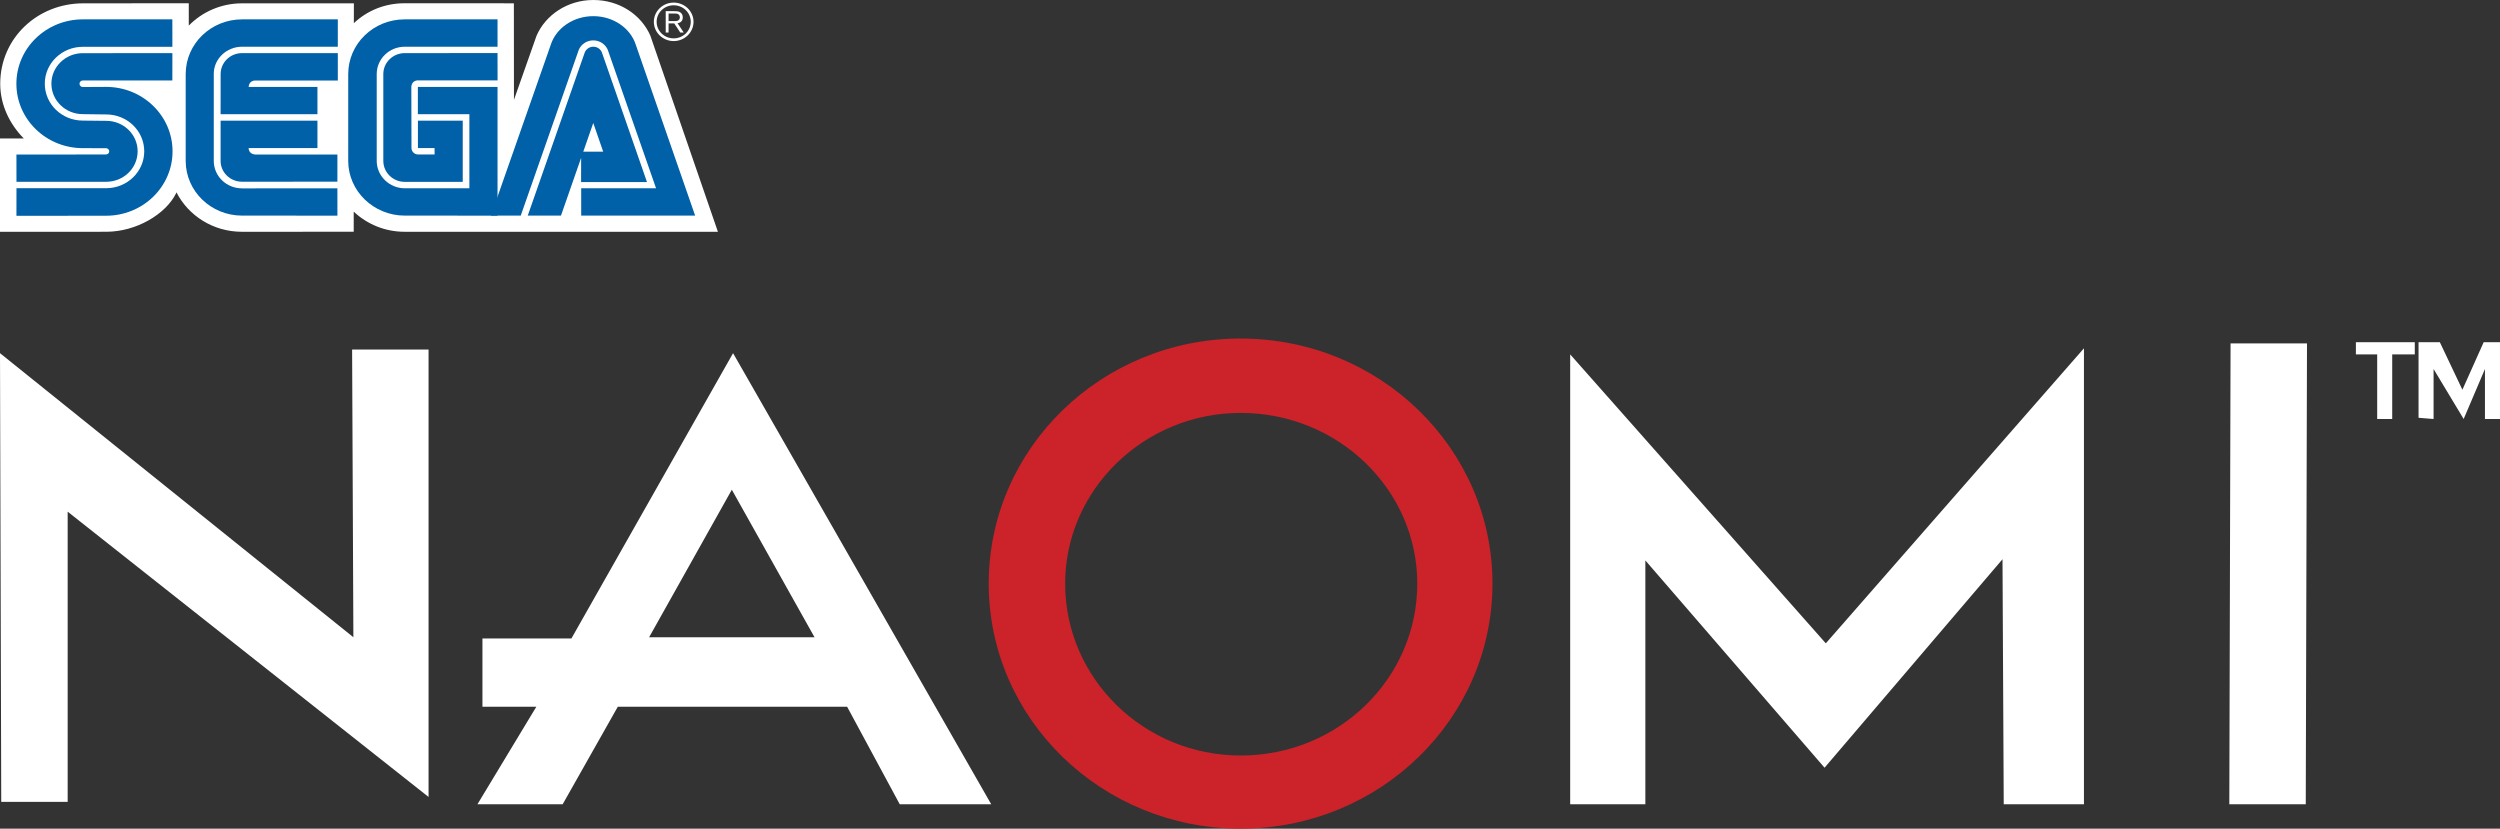 <?xml version="1.0" encoding="UTF-8" standalone="no"?>
<svg
   xmlns:dc="http://purl.org/dc/elements/1.1/"
   xmlns:cc="http://creativecommons.org/ns#"
   xmlns:rdf="http://www.w3.org/1999/02/22-rdf-syntax-ns#"
   xmlns:svg="http://www.w3.org/2000/svg"
   xmlns="http://www.w3.org/2000/svg"
   xmlns:sodipodi="http://sodipodi.sourceforge.net/DTD/sodipodi-0.dtd"
   xmlns:inkscape="http://www.inkscape.org/namespaces/inkscape"
   width="488.06"
   height="161.775"
   viewBox="0 0 488.06 161.775"
   version="1.1"
   id="svg139"
   sodipodi:docname="naomi.svg"
   style="fill:none"
   inkscape:version="0.92.5 (2060ec1f9f, 2020-04-08)">
  <rect x="0" y="0" width="488.06" height="161.775" fill="#333333" stroke="none"/>
  <defs
     id="defs143" />
  <sodipodi:namedview
     pagecolor="#ffffff"
     bordercolor="#666666"
     borderopacity="1"
     objecttolerance="10"
     gridtolerance="10"
     guidetolerance="10"
     inkscape:pageopacity="0"
     inkscape:pageshadow="2"
     inkscape:window-width="1366"
     inkscape:window-height="740"
     id="namedview141"
     showgrid="false"
     inkscape:pagecheckerboard="true"
     inkscape:zoom="1.3253493"
     inkscape:cx="243.95933"
     inkscape:cy="40.692077"
     inkscape:window-x="0"
     inkscape:window-y="0"
     inkscape:window-maximized="1"
     inkscape:current-layer="svg139" />
  <path
     d="m 69.054,41.316 c 2.573,2.431 6.082,3.934 9.952,3.934 l 61.15,0.007 L 126.95,6.924 C 125.146,2.852 120.914,0 115.832,0 c -5.061,0 -9.357,2.945 -11.094,7 L 100.336,19.487 100.319,0.645 78.964,0.635 c -3.86,0 -7.33,1.465 -9.885,3.89 l 0.007,-3.873 H 47.221 c -4.072,0 -7.776,1.69 -10.367,4.345 V 0.635 L 16.247,0.652 C 7.351,0.645 0.053,7.411 0.043,16.356 c 0,4.141 1.86,7.897 4.604,10.68 L 0,27.029 V 45.25 l 20.763,-0.004 c 5.834,-0.007 11.615,-3.431 13.624,-7.535 l 0.06,-0.169 c 2.321,4.562 7.166,7.707 12.773,7.707 l 21.833,-0.004 v -3.931"
     id="path111"
     inkscape:connector-curvature="0"
     style="fill:#ffffff;stroke-width:1" />
  <path
     d="M 3.208,42.133 20.717,42.115 c 7.163,0 12.969,-5.631 12.969,-12.569 0,-6.952 -5.805,-12.583 -12.969,-12.583 l -4.547,0.024 c -0.358,0 -0.649,-0.286 -0.649,-0.638 0,-0.352 0.291,-0.638 0.649,-0.638 l 17.477,0.004 0.007,-5.335 H 16.166 c -3.381,0 -6.132,2.672 -6.132,5.956 0,3.286 2.75,5.948 6.132,5.948 l 4.569,0.059 c 4.104,0 7.425,3.221 7.425,7.194 0,3.976 -3.321,7.204 -7.425,7.204 H 3.215 l -0.007,5.393"
     id="path113"
     inkscape:connector-curvature="0"
     style="fill:#0060a8;stroke-width:1" />
  <path
     d="M 3.215,35.488 H 20.734 c 3.392,0 6.135,-2.662 6.135,-5.952 0,-3.286 -2.743,-5.945 -6.135,-5.945 l -4.569,-0.048 c -4.097,0 -7.422,-3.224 -7.422,-7.207 0,-3.972 3.325,-7.197 7.422,-7.197 l 17.488,-0.004 -0.007,-5.355 H 16.169 c -7.156,0 -12.969,5.625 -12.969,12.57 0,6.945 5.813,12.573 12.969,12.573 l 4.522,0.007 c 0.344,0 0.634,0.273 0.634,0.617 0,0.338 -0.291,0.611 -0.634,0.611 l -17.484,0.014 0.007,5.317"
     id="path115"
     inkscape:connector-curvature="0"
     style="fill:#0060a8;stroke-width:1" />
  <path
     d="m 47.26,36.774 c -3.038,0 -5.526,-2.355 -5.526,-5.363 V 14.394 c 0,-2.893 2.488,-5.273 5.526,-5.273 l 18.689,0.003 V 3.78 H 47.26 c -6.082,0 -11.008,4.776 -11.008,10.673 v 16.959 c 0,5.897 4.926,10.68 11.008,10.68 l 18.611,0.007 -0.004,-5.331 -18.607,0.006"
     id="path117"
     inkscape:connector-curvature="0"
     style="fill:#0060a8;stroke-width:1" />
  <path
     d="m 43.074,14.452 c 0,-2.255 1.864,-4.083 4.186,-4.083 h 18.689 v 5.352 H 49.847 c -1.29,0 -1.308,1.245 -1.308,1.245 H 61.972 v 5.328 H 43.067 l 0.006,-7.842"
     id="path119"
     inkscape:connector-curvature="0"
     style="fill:#0060a8;stroke-width:1" />
  <path
     d="m 47.26,35.477 c -2.314,0 -4.193,-1.817 -4.193,-4.066 v -7.849 h 18.905 v 5.339 H 48.539 c 0.018,1.255 1.308,1.261 1.308,1.261 h 16.024 l -0.004,5.307 -18.607,0.007"
     id="path121"
     inkscape:connector-curvature="0"
     style="fill:#0060a8;stroke-width:1" />
  <path
     d="m 79.045,36.76 c -3.027,0 -5.501,-2.4 -5.501,-5.349 V 14.452 c 0,-2.952 2.456,-5.331 5.486,-5.331 H 97.132 V 3.78 H 78.989 c -6.079,0 -11.006,4.776 -11.006,10.673 v 16.959 c 0,5.897 4.969,10.68 11.048,10.68 l 18.101,0.007 V 16.966 H 81.576 v 5.328 H 91.635 V 36.76 H 79.045"
     id="path123"
     inkscape:connector-curvature="0"
     style="fill:#0060a8;stroke-width:1" />
  <path
     d="m 74.835,31.411 c 0,2.26 1.878,4.097 4.196,4.097 h 11.306 v -11.952 h -8.748 v 5.345 h 3.246 l 0.01,1.255 h -3.232 c -0.705,0 -1.283,-0.569 -1.283,-1.255 l -0.029,-11.939 c 0,0 -0.004,-1.241 1.297,-1.272 h 15.538 l -0.007,-5.325 -18.101,0.004 c -2.318,0 -4.196,1.828 -4.196,4.083 v 16.959"
     id="path125"
     inkscape:connector-curvature="0"
     style="fill:#0060a8;stroke-width:1" />
  <path
     d="m 114.141,10.29 c 0.244,-0.679 0.907,-1.169 1.69,-1.169 0.785,0 1.454,0.49 1.691,1.169 l 8.787,25.256 h -12.867 l 0.014,-5.941 h 4.3 l -1.935,-5.597 -6.305,18.086 h -6.486 l 11.111,-31.804"
     id="path127"
     inkscape:connector-curvature="0"
     style="fill:#0060a8;stroke-width:1" />
  <path
     d="m 128.08,36.76 h -14.617 v 5.334 h 22.244 L 124.139,8.793 c -1.014,-3.248 -4.356,-5.638 -8.312,-5.638 -3.962,0 -7.294,2.379 -8.316,5.625 L 95.838,42.095 h 5.823 L 112.996,9.711 c 0.46,-1.072 1.545,-1.828 2.822,-1.828 1.268,0 2.36,0.755 2.825,1.821 l 9.438,27.056"
     id="path129"
     inkscape:connector-curvature="0"
     style="fill:#0060a8;stroke-width:1" />
  <path
     d="m 134.256,6.918 c -0.73,0.707 -1.705,1.1 -2.74,1.1 -1.031,0 -2.002,-0.393 -2.729,-1.1 -0.737,-0.714 -1.141,-1.655 -1.141,-2.662 0,-2.069 1.74,-3.749 3.87,-3.749 1.035,0 2.01,0.393 2.74,1.096 0.73,0.714 1.138,1.652 1.138,2.652 0,1.007 -0.408,1.948 -1.138,2.662 z m -5.091,-4.945 c -0.634,0.61 -0.973,1.424 -0.973,2.283 0,0.865 0.34,1.676 0.973,2.286 0.631,0.61 1.467,0.945 2.35,0.945 1.84,0 3.336,-1.448 3.336,-3.231 0,-0.859 -0.348,-1.672 -0.974,-2.283 -0.632,-0.61 -1.468,-0.941 -2.361,-0.941 -0.882,0 -1.718,0.331 -2.35,0.941 z"
     id="path131"
     inkscape:connector-curvature="0"
     style="clip-rule:evenodd;fill:#ffffff;fill-rule:evenodd;stroke-width:1" />
  <path
     d="m 130.523,6.345 v -1.772 h 1.106 l 1.173,1.772 h 0.677 l -1.205,-1.807 c 0.006,-0.001 0.013,-0.003 0.021,-0.004 0.235,-0.046 1,-0.195 1,-1.137 0,-0.386 -0.135,-0.735 -0.457,-0.966 -0.327,-0.241 -0.673,-0.244 -1.255,-0.251 -0.01,-1.085e-4 -0.018,-2.17e-4 -0.028,-3.255e-4 h -1.591 v 4.165 z m 1.138,-2.231 h -1.138 V 2.642 h 1.106 c 0.011,0 0.022,-9.8e-6 0.035,-1.96e-5 0.314,-2.269e-4 0.586,-4.242e-4 0.802,0.176 0.244,0.193 0.255,0.472 0.255,0.583 0,0.303 -0.142,0.579 -0.539,0.672 -0.169,0.041 -0.34,0.041 -0.521,0.041 z"
     id="path133"
     inkscape:connector-curvature="0"
     style="clip-rule:evenodd;fill:#ffffff;fill-rule:evenodd;stroke-width:1" />
  <path
     d="M 83.665,155.586 V 68.232 H 68.742 L 68.988,124.406 0,68.947 0.243,156.54 H 13.21 V 99.89 Z m 9.542,1.426 11.498,-19.041 H 94.185 v -13.326 h 17.37 l 31.557,-55.698 50.397,88.065 h -17.858 l -10.274,-19.041 h -44.768 l -10.764,19.041 z m 33.516,-32.607 h 32.292 L 142.87,95.604 Z m 194.49,32.607 H 306.537 V 69.184 l 49.905,56.41 50.395,-57.598 v 89.017 h -15.66 l -0.24,-47.84 -34.74,40.703 -34.983,-40.466 z m 114.003,0 0.243,-89.97 h 14.922 l -0.242,89.97 z M 464.084,81.8 V 69.184 h -4.157 v -2.381 h 11.498 v 2.381 h -4.408 v 12.616 z m 8.073,-0.239 V 66.803 h 4.157 l 4.405,9.284 4.157,-9.284 h 3.184 v 14.997 H 485.122 V 72.04 l -4.157,9.76 -5.872,-9.76 v 9.76 z"
     id="path135"
     inkscape:connector-curvature="0"
     style="clip-rule:evenodd;fill:#ffffff;fill-rule:evenodd;stroke-width:1" />
  <path
     d="m 193.021,113.934 c 0,-26.42 22.018,-47.843 49.176,-47.843 27.153,0 49.171,21.423 49.171,47.843 0,26.419 -22.018,47.841 -49.171,47.841 -27.158,0 -49.176,-21.422 -49.176,-47.841 z m 49.176,33.561 c 19.083,0 34.489,-14.998 34.489,-33.561 0,-18.327 -15.409,-33.324 -34.489,-33.324 -18.839,0 -34.253,14.997 -34.253,33.324 0,18.564 15.412,33.561 34.253,33.561 z"
     id="path137"
     inkscape:connector-curvature="0"
     style="clip-rule:evenodd;fill:#cc2229;fill-rule:evenodd;stroke-width:1" />
</svg>
